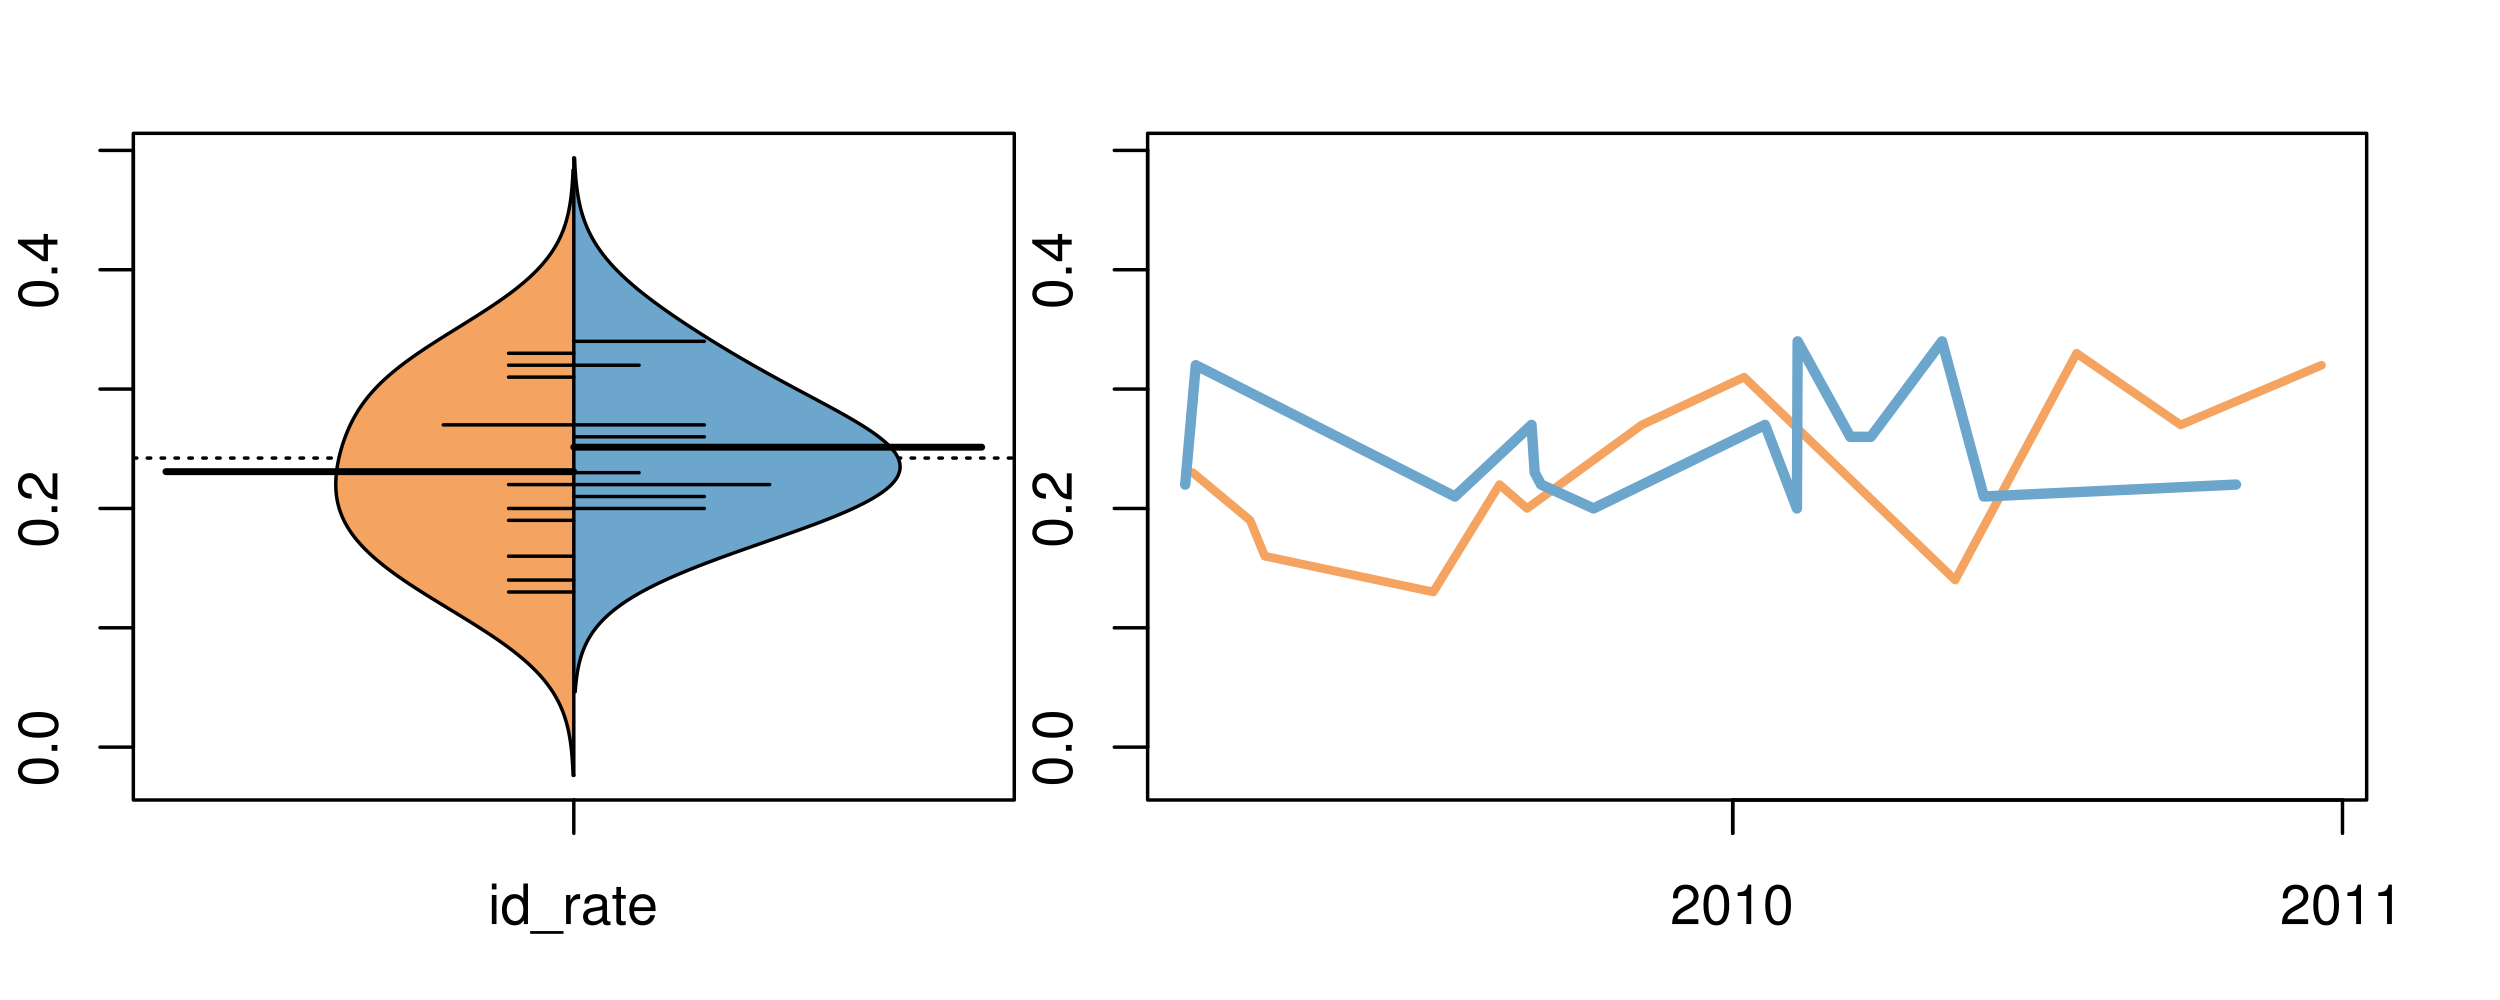 <?xml version="1.0" encoding="UTF-8"?>
<svg xmlns="http://www.w3.org/2000/svg" xmlns:xlink="http://www.w3.org/1999/xlink" width="540pt" height="216pt" viewBox="0 0 540 216" version="1.1">
<defs>
<g>
<symbol overflow="visible" id="glyph0-0">
<path style="stroke:none;" d="M -8.516 -3.297 C -8.516 -2.516 -8.156 -1.781 -7.578 -1.344 C -6.828 -0.797 -5.688 -0.516 -4.109 -0.516 C -1.25 -0.516 0.281 -1.469 0.281 -3.297 C 0.281 -5.094 -1.25 -6.078 -4.047 -6.078 C -5.703 -6.078 -6.797 -5.812 -7.578 -5.25 C -8.172 -4.812 -8.516 -4.109 -8.516 -3.297 Z M -7.578 -3.297 C -7.578 -4.438 -6.422 -5 -4.141 -5 C -1.734 -5 -0.594 -4.453 -0.594 -3.281 C -0.594 -2.156 -1.781 -1.594 -4.109 -1.594 C -6.438 -1.594 -7.578 -2.156 -7.578 -3.297 Z M -7.578 -3.297 "/>
</symbol>
<symbol overflow="visible" id="glyph0-1">
<path style="stroke:none;" d="M -1.25 -2.297 L -1.25 -1.047 L 0 -1.047 L 0 -2.297 Z M -1.25 -2.297 "/>
</symbol>
<symbol overflow="visible" id="glyph0-2">
<path style="stroke:none;" d="M -1.047 -6.078 L -1.047 -1.594 C -1.734 -1.703 -2.188 -2.094 -2.797 -3.125 L -3.438 -4.328 C -4.094 -5.516 -4.969 -6.125 -6.016 -6.125 C -6.719 -6.125 -7.375 -5.844 -7.844 -5.344 C -8.297 -4.844 -8.516 -4.219 -8.516 -3.406 C -8.516 -2.328 -8.125 -1.531 -7.406 -1.062 C -6.953 -0.75 -6.422 -0.625 -5.562 -0.594 L -5.562 -1.656 C -6.125 -1.688 -6.484 -1.766 -6.75 -1.906 C -7.266 -2.188 -7.578 -2.734 -7.578 -3.375 C -7.578 -4.328 -6.906 -5.047 -5.984 -5.047 C -5.312 -5.047 -4.734 -4.656 -4.312 -3.906 L -3.688 -2.797 C -2.672 -1.016 -1.875 -0.5 0 -0.406 L 0 -6.078 Z M -1.047 -6.078 "/>
</symbol>
<symbol overflow="visible" id="glyph0-3">
<path style="stroke:none;" d="M -2.047 -3.922 L 0 -3.922 L 0 -4.984 L -2.047 -4.984 L -2.047 -6.234 L -2.984 -6.234 L -2.984 -4.984 L -8.516 -4.984 L -8.516 -4.203 L -3.156 -0.344 L -2.047 -0.344 Z M -2.984 -3.922 L -2.984 -1.266 L -6.703 -3.922 Z M -2.984 -3.922 "/>
</symbol>
<symbol overflow="visible" id="glyph0-4">
<path style="stroke:none;" d="M -8.75 -5.938 L -8.75 -4.938 L -5.5 -4.938 C -6.125 -4.531 -6.469 -3.859 -6.469 -3.016 C -6.469 -1.375 -5.156 -0.312 -3.156 -0.312 C -1.031 -0.312 0.281 -1.359 0.281 -3.047 C 0.281 -3.906 -0.047 -4.516 -0.828 -5.047 L 0 -5.047 L 0 -5.938 Z M -5.531 -3.188 C -5.531 -4.266 -4.578 -4.938 -3.078 -4.938 C -1.625 -4.938 -0.656 -4.25 -0.656 -3.188 C -0.656 -2.094 -1.625 -1.359 -3.094 -1.359 C -4.562 -1.359 -5.531 -2.094 -5.531 -3.188 Z M -5.531 -3.188 "/>
</symbol>
<symbol overflow="visible" id="glyph0-5">
<path style="stroke:none;" d="M -6.281 -3.094 L -6.281 -2.047 L -7.266 -2.047 C -7.688 -2.047 -7.906 -2.297 -7.906 -2.75 C -7.906 -2.828 -7.906 -2.875 -7.891 -3.094 L -8.719 -3.094 C -8.766 -2.875 -8.781 -2.734 -8.781 -2.531 C -8.781 -1.609 -8.25 -1.062 -7.359 -1.062 L -6.281 -1.062 L -6.281 -0.219 L -5.469 -0.219 L -5.469 -1.062 L 0 -1.062 L 0 -2.047 L -5.469 -2.047 L -5.469 -3.094 Z M -6.281 -3.094 "/>
</symbol>
<symbol overflow="visible" id="glyph0-6">
<path style="stroke:none;" d="M 1.516 -6.938 L 1.516 0.266 L 2.109 0.266 L 2.109 -6.938 Z M 1.516 -6.938 "/>
</symbol>
<symbol overflow="visible" id="glyph0-7">
<path style="stroke:none;" d="M -6.469 -3.266 C -6.469 -1.5 -5.203 -0.438 -3.094 -0.438 C -0.984 -0.438 0.281 -1.484 0.281 -3.281 C 0.281 -5.047 -0.984 -6.125 -3.047 -6.125 C -5.219 -6.125 -6.469 -5.078 -6.469 -3.266 Z M -5.547 -3.281 C -5.547 -4.406 -4.625 -5.078 -3.062 -5.078 C -1.578 -5.078 -0.641 -4.375 -0.641 -3.281 C -0.641 -2.156 -1.578 -1.469 -3.094 -1.469 C -4.609 -1.469 -5.547 -2.156 -5.547 -3.281 Z M -5.547 -3.281 "/>
</symbol>
<symbol overflow="visible" id="glyph0-8">
<path style="stroke:none;" d="M -8.75 -1.828 L -8.75 -0.812 L 0 -0.812 L 0 -1.828 Z M -8.75 -1.828 "/>
</symbol>
<symbol overflow="visible" id="glyph0-9">
<path style="stroke:none;" d="M 0 -3.422 L -6.281 -5.828 L -6.281 -4.703 L -1.188 -2.922 L -6.281 -1.25 L -6.281 -0.125 L 0 -2.328 Z M 0 -3.422 "/>
</symbol>
<symbol overflow="visible" id="glyph0-10">
<path style="stroke:none;" d="M -0.594 -6.422 C -0.562 -6.312 -0.562 -6.266 -0.562 -6.203 C -0.562 -5.859 -0.75 -5.656 -1.062 -5.656 L -4.75 -5.656 C -5.875 -5.656 -6.469 -4.844 -6.469 -3.297 C -6.469 -2.391 -6.203 -1.625 -5.734 -1.219 C -5.406 -0.922 -5.047 -0.797 -4.422 -0.781 L -4.422 -1.781 C -5.203 -1.875 -5.547 -2.328 -5.547 -3.266 C -5.547 -4.156 -5.203 -4.672 -4.609 -4.672 L -4.344 -4.672 C -3.922 -4.672 -3.75 -4.422 -3.641 -3.625 C -3.469 -2.203 -3.422 -1.984 -3.266 -1.609 C -2.969 -0.875 -2.406 -0.5 -1.578 -0.5 C -0.438 -0.5 0.281 -1.297 0.281 -2.562 C 0.281 -3.359 0 -4 -0.641 -4.703 C -0.016 -4.781 0.281 -5.094 0.281 -5.734 C 0.281 -5.938 0.25 -6.094 0.172 -6.422 Z M -1.984 -4.672 C -1.641 -4.672 -1.438 -4.578 -1.156 -4.266 C -0.797 -3.859 -0.594 -3.375 -0.594 -2.781 C -0.594 -2 -0.969 -1.547 -1.609 -1.547 C -2.266 -1.547 -2.609 -1.984 -2.766 -3.062 C -2.906 -4.109 -2.953 -4.328 -3.109 -4.672 Z M -1.984 -4.672 "/>
</symbol>
<symbol overflow="visible" id="glyph0-11">
<path style="stroke:none;" d="M 0 -5.781 L -6.281 -5.781 L -6.281 -4.781 L -2.719 -4.781 C -1.438 -4.781 -0.594 -4.109 -0.594 -3.078 C -0.594 -2.281 -1.078 -1.781 -1.844 -1.781 L -6.281 -1.781 L -6.281 -0.781 L -1.438 -0.781 C -0.391 -0.781 0.281 -1.562 0.281 -2.781 C 0.281 -3.703 -0.047 -4.297 -0.875 -4.891 L 0 -4.891 Z M 0 -5.781 "/>
</symbol>
<symbol overflow="visible" id="glyph0-12">
<path style="stroke:none;" d="M -2.812 -6.156 C -3.766 -6.156 -4.344 -6.078 -4.812 -5.906 C -5.844 -5.5 -6.469 -4.531 -6.469 -3.359 C -6.469 -1.609 -5.125 -0.484 -3.062 -0.484 C -1 -0.484 0.281 -1.578 0.281 -3.344 C 0.281 -4.781 -0.547 -5.766 -1.906 -6.031 L -1.906 -5.016 C -1.078 -4.734 -0.641 -4.172 -0.641 -3.375 C -0.641 -2.734 -0.938 -2.203 -1.469 -1.859 C -1.828 -1.625 -2.188 -1.531 -2.812 -1.531 Z M -3.625 -1.547 C -4.781 -1.625 -5.547 -2.344 -5.547 -3.344 C -5.547 -4.328 -4.734 -5.094 -3.703 -5.094 C -3.672 -5.094 -3.641 -5.094 -3.625 -5.078 Z M -3.625 -1.547 "/>
</symbol>
<symbol overflow="visible" id="glyph1-0">
<path style="stroke:none;" d="M 1.797 -6.281 L 0.797 -6.281 L 0.797 0 L 1.797 0 Z M 1.797 -8.75 L 0.797 -8.75 L 0.797 -7.484 L 1.797 -7.484 Z M 1.797 -8.75 "/>
</symbol>
<symbol overflow="visible" id="glyph1-1">
<path style="stroke:none;" d="M 5.938 -8.75 L 4.938 -8.75 L 4.938 -5.5 C 4.531 -6.125 3.859 -6.469 3.016 -6.469 C 1.375 -6.469 0.312 -5.156 0.312 -3.156 C 0.312 -1.031 1.359 0.281 3.047 0.281 C 3.906 0.281 4.516 -0.047 5.047 -0.828 L 5.047 0 L 5.938 0 Z M 3.188 -5.531 C 4.266 -5.531 4.938 -4.578 4.938 -3.078 C 4.938 -1.625 4.25 -0.656 3.188 -0.656 C 2.094 -0.656 1.359 -1.625 1.359 -3.094 C 1.359 -4.562 2.094 -5.531 3.188 -5.531 Z M 3.188 -5.531 "/>
</symbol>
<symbol overflow="visible" id="glyph1-2">
<path style="stroke:none;" d="M 6.938 1.516 L -0.266 1.516 L -0.266 2.109 L 6.938 2.109 Z M 6.938 1.516 "/>
</symbol>
<symbol overflow="visible" id="glyph1-3">
<path style="stroke:none;" d="M 0.828 -6.281 L 0.828 0 L 1.844 0 L 1.844 -3.266 C 1.844 -4.156 2.062 -4.75 2.547 -5.094 C 2.859 -5.328 3.156 -5.406 3.859 -5.406 L 3.859 -6.438 C 3.688 -6.453 3.594 -6.469 3.469 -6.469 C 2.812 -6.469 2.328 -6.078 1.75 -5.141 L 1.75 -6.281 Z M 0.828 -6.281 "/>
</symbol>
<symbol overflow="visible" id="glyph1-4">
<path style="stroke:none;" d="M 6.422 -0.594 C 6.312 -0.562 6.266 -0.562 6.203 -0.562 C 5.859 -0.562 5.656 -0.75 5.656 -1.062 L 5.656 -4.75 C 5.656 -5.875 4.844 -6.469 3.297 -6.469 C 2.391 -6.469 1.625 -6.203 1.219 -5.734 C 0.922 -5.406 0.797 -5.047 0.781 -4.422 L 1.781 -4.422 C 1.875 -5.203 2.328 -5.547 3.266 -5.547 C 4.156 -5.547 4.672 -5.203 4.672 -4.609 L 4.672 -4.344 C 4.672 -3.922 4.422 -3.75 3.625 -3.641 C 2.203 -3.469 1.984 -3.422 1.609 -3.266 C 0.875 -2.969 0.5 -2.406 0.5 -1.578 C 0.5 -0.438 1.297 0.281 2.562 0.281 C 3.359 0.281 4 0 4.703 -0.641 C 4.781 -0.016 5.094 0.281 5.734 0.281 C 5.938 0.281 6.094 0.25 6.422 0.172 Z M 4.672 -1.984 C 4.672 -1.641 4.578 -1.438 4.266 -1.156 C 3.859 -0.797 3.375 -0.594 2.781 -0.594 C 2 -0.594 1.547 -0.969 1.547 -1.609 C 1.547 -2.266 1.984 -2.609 3.062 -2.766 C 4.109 -2.906 4.328 -2.953 4.672 -3.109 Z M 4.672 -1.984 "/>
</symbol>
<symbol overflow="visible" id="glyph1-5">
<path style="stroke:none;" d="M 3.047 -6.281 L 2.016 -6.281 L 2.016 -8.016 L 1.016 -8.016 L 1.016 -6.281 L 0.172 -6.281 L 0.172 -5.469 L 1.016 -5.469 L 1.016 -0.719 C 1.016 -0.078 1.453 0.281 2.234 0.281 C 2.469 0.281 2.719 0.25 3.047 0.188 L 3.047 -0.641 C 2.922 -0.609 2.766 -0.594 2.562 -0.594 C 2.141 -0.594 2.016 -0.719 2.016 -1.156 L 2.016 -5.469 L 3.047 -5.469 Z M 3.047 -6.281 "/>
</symbol>
<symbol overflow="visible" id="glyph1-6">
<path style="stroke:none;" d="M 6.156 -2.812 C 6.156 -3.766 6.078 -4.344 5.906 -4.812 C 5.5 -5.844 4.531 -6.469 3.359 -6.469 C 1.609 -6.469 0.484 -5.125 0.484 -3.062 C 0.484 -1 1.578 0.281 3.344 0.281 C 4.781 0.281 5.766 -0.547 6.031 -1.906 L 5.016 -1.906 C 4.734 -1.078 4.172 -0.641 3.375 -0.641 C 2.734 -0.641 2.203 -0.938 1.859 -1.469 C 1.625 -1.828 1.531 -2.188 1.531 -2.812 Z M 1.547 -3.625 C 1.625 -4.781 2.344 -5.547 3.344 -5.547 C 4.328 -5.547 5.094 -4.734 5.094 -3.703 C 5.094 -3.672 5.094 -3.641 5.078 -3.625 Z M 1.547 -3.625 "/>
</symbol>
<symbol overflow="visible" id="glyph1-7">
<path style="stroke:none;" d="M 6.078 -1.047 L 1.594 -1.047 C 1.703 -1.734 2.094 -2.188 3.125 -2.797 L 4.328 -3.438 C 5.516 -4.094 6.125 -4.969 6.125 -6.016 C 6.125 -6.719 5.844 -7.375 5.344 -7.844 C 4.844 -8.297 4.219 -8.516 3.406 -8.516 C 2.328 -8.516 1.531 -8.125 1.062 -7.406 C 0.75 -6.953 0.625 -6.422 0.594 -5.562 L 1.656 -5.562 C 1.688 -6.125 1.766 -6.484 1.906 -6.75 C 2.188 -7.266 2.734 -7.578 3.375 -7.578 C 4.328 -7.578 5.047 -6.906 5.047 -5.984 C 5.047 -5.312 4.656 -4.734 3.906 -4.312 L 2.797 -3.688 C 1.016 -2.672 0.5 -1.875 0.406 0 L 6.078 0 Z M 6.078 -1.047 "/>
</symbol>
<symbol overflow="visible" id="glyph1-8">
<path style="stroke:none;" d="M 3.297 -8.516 C 2.516 -8.516 1.781 -8.156 1.344 -7.578 C 0.797 -6.828 0.516 -5.688 0.516 -4.109 C 0.516 -1.25 1.469 0.281 3.297 0.281 C 5.094 0.281 6.078 -1.25 6.078 -4.047 C 6.078 -5.703 5.812 -6.797 5.25 -7.578 C 4.812 -8.172 4.109 -8.516 3.297 -8.516 Z M 3.297 -7.578 C 4.438 -7.578 5 -6.422 5 -4.141 C 5 -1.734 4.453 -0.594 3.281 -0.594 C 2.156 -0.594 1.594 -1.781 1.594 -4.109 C 1.594 -6.438 2.156 -7.578 3.297 -7.578 Z M 3.297 -7.578 "/>
</symbol>
<symbol overflow="visible" id="glyph1-9">
<path style="stroke:none;" d="M 3.109 -6.062 L 3.109 0 L 4.156 0 L 4.156 -8.516 L 3.469 -8.516 C 3.094 -7.203 2.859 -7.016 1.219 -6.812 L 1.219 -6.062 Z M 3.109 -6.062 "/>
</symbol>
</g>
<clipPath id="clip1">
  <path d="M 28.801 28.801 L 220.086 28.801 L 220.086 173.801 L 28.801 173.801 Z M 28.801 28.801 "/>
</clipPath>
<clipPath id="clip2">
  <path d="M 247.887 28.801 L 512.199 28.801 L 512.199 173.801 L 247.887 173.801 Z M 247.887 28.801 "/>
</clipPath>
<clipPath id="clip3">
  <path d="M 233.484 14.398 L 526.598 14.398 L 526.598 188.199 L 233.484 188.199 Z M 233.484 14.398 "/>
</clipPath>
<clipPath id="clip4">
  <path d="M 247.887 28.801 L 512.199 28.801 L 512.199 173.801 L 247.887 173.801 Z M 247.887 28.801 "/>
</clipPath>
</defs>
<g id="surface16">
<path style="fill:none;stroke-width:0.75;stroke-linecap:round;stroke-linejoin:round;stroke:rgb(0%,0%,0%);stroke-opacity:1;stroke-miterlimit:10;" d="M 28.801 172.801 L 219.086 172.801 L 219.086 28.801 L 28.801 28.801 L 28.801 172.801 "/>
<path style="fill:none;stroke-width:0.75;stroke-linecap:round;stroke-linejoin:round;stroke:rgb(0%,0%,0%);stroke-opacity:1;stroke-miterlimit:10;" d="M 28.801 161.379 L 28.801 32.488 "/>
<path style="fill:none;stroke-width:0.75;stroke-linecap:round;stroke-linejoin:round;stroke:rgb(0%,0%,0%);stroke-opacity:1;stroke-miterlimit:10;" d="M 28.801 161.379 L 21.602 161.379 "/>
<path style="fill:none;stroke-width:0.75;stroke-linecap:round;stroke-linejoin:round;stroke:rgb(0%,0%,0%);stroke-opacity:1;stroke-miterlimit:10;" d="M 28.801 135.602 L 21.602 135.602 "/>
<path style="fill:none;stroke-width:0.75;stroke-linecap:round;stroke-linejoin:round;stroke:rgb(0%,0%,0%);stroke-opacity:1;stroke-miterlimit:10;" d="M 28.801 109.824 L 21.602 109.824 "/>
<path style="fill:none;stroke-width:0.75;stroke-linecap:round;stroke-linejoin:round;stroke:rgb(0%,0%,0%);stroke-opacity:1;stroke-miterlimit:10;" d="M 28.801 84.043 L 21.602 84.043 "/>
<path style="fill:none;stroke-width:0.75;stroke-linecap:round;stroke-linejoin:round;stroke:rgb(0%,0%,0%);stroke-opacity:1;stroke-miterlimit:10;" d="M 28.801 58.266 L 21.602 58.266 "/>
<path style="fill:none;stroke-width:0.75;stroke-linecap:round;stroke-linejoin:round;stroke:rgb(0%,0%,0%);stroke-opacity:1;stroke-miterlimit:10;" d="M 28.801 32.488 L 21.602 32.488 "/>
<g style="fill:rgb(0%,0%,0%);fill-opacity:1;">
  <use xlink:href="#glyph0-0" x="12.396" y="169.879"/>
  <use xlink:href="#glyph0-1" x="12.396" y="163.207"/>
  <use xlink:href="#glyph0-0" x="12.396" y="159.871"/>
</g>
<g style="fill:rgb(0%,0%,0%);fill-opacity:1;">
  <use xlink:href="#glyph0-0" x="12.396" y="118.324"/>
  <use xlink:href="#glyph0-1" x="12.396" y="111.652"/>
  <use xlink:href="#glyph0-2" x="12.396" y="108.316"/>
</g>
<g style="fill:rgb(0%,0%,0%);fill-opacity:1;">
  <use xlink:href="#glyph0-0" x="12.396" y="66.766"/>
  <use xlink:href="#glyph0-1" x="12.396" y="60.094"/>
  <use xlink:href="#glyph0-3" x="12.396" y="56.758"/>
</g>
<path style="fill:none;stroke-width:0.75;stroke-linecap:round;stroke-linejoin:round;stroke:rgb(0%,0%,0%);stroke-opacity:1;stroke-miterlimit:10;" d="M 123.941 172.801 L 123.941 172.801 "/>
<path style="fill:none;stroke-width:0.75;stroke-linecap:round;stroke-linejoin:round;stroke:rgb(0%,0%,0%);stroke-opacity:1;stroke-miterlimit:10;" d="M 123.941 172.801 L 123.941 180 "/>
<g style="fill:rgb(0%,0%,0%);fill-opacity:1;">
  <use xlink:href="#glyph1-0" x="105.441" y="199.596"/>
  <use xlink:href="#glyph1-1" x="108.105" y="199.596"/>
  <use xlink:href="#glyph1-2" x="114.777" y="199.596"/>
  <use xlink:href="#glyph1-3" x="121.449" y="199.596"/>
  <use xlink:href="#glyph1-4" x="125.445" y="199.596"/>
  <use xlink:href="#glyph1-5" x="132.117" y="199.596"/>
  <use xlink:href="#glyph1-6" x="135.453" y="199.596"/>
</g>
<g clip-path="url(#clip1)" clip-rule="nonzero">
<path style="fill:none;stroke-width:0.75;stroke-linecap:round;stroke-linejoin:round;stroke:rgb(0%,0%,0%);stroke-opacity:1;stroke-dasharray:0.75,2.25;stroke-miterlimit:10;" d="M 28.801 98.938 L 219.086 98.938 "/>
<path style=" stroke:none;fill-rule:nonzero;fill:rgb(95.686%,64.314%,37.647%);fill-opacity:1;" d="M 123.941 36.711 L 123.777 36.711 L 123.766 36.969 L 123.754 37.223 L 123.742 37.48 L 123.73 37.734 L 123.719 37.992 L 123.703 38.246 L 123.691 38.504 L 123.676 38.758 L 123.66 39.016 L 123.645 39.27 L 123.625 39.527 L 123.605 39.781 L 123.586 40.039 L 123.566 40.293 L 123.547 40.551 L 123.523 40.805 L 123.5 41.062 L 123.477 41.316 L 123.449 41.574 L 123.422 41.828 L 123.395 42.086 L 123.363 42.34 L 123.332 42.598 L 123.301 42.852 L 123.266 43.109 L 123.23 43.363 L 123.191 43.621 L 123.152 43.875 L 123.109 44.133 L 123.07 44.387 L 123.023 44.645 L 122.977 44.898 L 122.93 45.156 L 122.879 45.41 L 122.824 45.668 L 122.77 45.922 L 122.715 46.18 L 122.652 46.434 L 122.59 46.691 L 122.527 46.945 L 122.461 47.203 L 122.391 47.457 L 122.32 47.715 L 122.242 47.969 L 122.164 48.227 L 122.082 48.48 L 122 48.738 L 121.914 48.992 L 121.824 49.25 L 121.73 49.504 L 121.633 49.762 L 121.535 50.016 L 121.43 50.273 L 121.324 50.527 L 121.211 50.785 L 121.098 51.039 L 120.98 51.297 L 120.855 51.551 L 120.73 51.809 L 120.602 52.062 L 120.469 52.32 L 120.328 52.574 L 120.188 52.832 L 120.039 53.086 L 119.891 53.344 L 119.734 53.598 L 119.574 53.855 L 119.41 54.109 L 119.242 54.367 L 119.07 54.621 L 118.891 54.879 L 118.707 55.133 L 118.52 55.391 L 118.328 55.645 L 118.129 55.902 L 117.926 56.156 L 117.719 56.414 L 117.508 56.668 L 117.289 56.926 L 117.066 57.184 L 116.84 57.438 L 116.605 57.695 L 116.371 57.949 L 116.125 58.207 L 115.879 58.461 L 115.625 58.719 L 115.367 58.973 L 115.105 59.23 L 114.836 59.484 L 114.562 59.742 L 114.285 59.996 L 114 60.254 L 113.711 60.508 L 113.418 60.766 L 113.117 61.02 L 112.816 61.277 L 112.508 61.531 L 112.195 61.789 L 111.875 62.043 L 111.555 62.301 L 111.227 62.555 L 110.895 62.812 L 110.559 63.066 L 110.219 63.324 L 109.871 63.578 L 109.523 63.836 L 109.168 64.09 L 108.812 64.348 L 108.449 64.602 L 108.086 64.859 L 107.719 65.113 L 107.348 65.371 L 106.969 65.625 L 106.59 65.883 L 106.211 66.137 L 105.824 66.395 L 105.438 66.648 L 105.047 66.906 L 104.652 67.16 L 104.258 67.418 L 103.859 67.672 L 103.461 67.93 L 103.059 68.184 L 102.656 68.441 L 102.25 68.695 L 101.844 68.953 L 101.434 69.207 L 101.027 69.465 L 100.617 69.719 L 100.207 69.977 L 99.793 70.23 L 99.383 70.488 L 98.973 70.742 L 98.559 71 L 98.148 71.254 L 97.734 71.512 L 97.324 71.766 L 96.914 72.023 L 96.504 72.277 L 96.098 72.535 L 95.688 72.789 L 95.285 73.047 L 94.879 73.301 L 94.477 73.559 L 94.074 73.812 L 93.676 74.07 L 93.281 74.324 L 92.887 74.582 L 92.492 74.836 L 92.105 75.094 L 91.719 75.348 L 91.336 75.605 L 90.953 75.859 L 90.578 76.117 L 90.203 76.371 L 89.832 76.629 L 89.465 76.883 L 89.102 77.141 L 88.742 77.395 L 88.387 77.652 L 88.035 77.906 L 87.688 78.164 L 87.344 78.418 L 87.004 78.676 L 86.672 78.93 L 86.336 79.188 L 86.012 79.445 L 85.691 79.699 L 85.375 79.957 L 85.062 80.211 L 84.754 80.469 L 84.453 80.723 L 84.152 80.98 L 83.859 81.234 L 83.57 81.492 L 83.289 81.746 L 83.008 82.004 L 82.734 82.258 L 82.465 82.516 L 82.199 82.77 L 81.688 83.281 L 81.438 83.539 L 81.191 83.793 L 80.953 84.051 L 80.715 84.305 L 80.484 84.562 L 80.258 84.816 L 80.035 85.074 L 79.82 85.328 L 79.605 85.586 L 79.398 85.84 L 79.191 86.098 L 78.996 86.352 L 78.797 86.609 L 78.609 86.863 L 78.422 87.121 L 78.238 87.375 L 78.059 87.633 L 77.883 87.887 L 77.715 88.145 L 77.547 88.398 L 77.383 88.656 L 77.223 88.91 L 77.066 89.168 L 76.914 89.422 L 76.766 89.68 L 76.621 89.934 L 76.48 90.191 L 76.34 90.445 L 76.203 90.703 L 76.07 90.957 L 75.941 91.215 L 75.816 91.469 L 75.691 91.727 L 75.57 91.98 L 75.453 92.238 L 75.336 92.492 L 75.223 92.75 L 75.113 93.004 L 75.008 93.262 L 74.902 93.516 L 74.801 93.773 L 74.699 94.027 L 74.602 94.285 L 74.504 94.539 L 74.414 94.797 L 74.32 95.051 L 74.23 95.309 L 74.145 95.562 L 74.062 95.82 L 73.98 96.074 L 73.898 96.332 L 73.824 96.586 L 73.746 96.844 L 73.672 97.098 L 73.602 97.355 L 73.531 97.609 L 73.465 97.867 L 73.398 98.121 L 73.336 98.379 L 73.273 98.633 L 73.219 98.891 L 73.16 99.145 L 73.105 99.402 L 73.055 99.656 L 73.004 99.914 L 72.957 100.168 L 72.91 100.426 L 72.867 100.68 L 72.824 100.938 L 72.789 101.191 L 72.75 101.449 L 72.719 101.707 L 72.688 101.961 L 72.66 102.219 L 72.633 102.473 L 72.609 102.73 L 72.59 102.984 L 72.57 103.242 L 72.559 103.496 L 72.547 103.754 L 72.535 104.008 L 72.531 104.266 L 72.527 104.52 L 72.527 104.777 L 72.531 105.031 L 72.539 105.289 L 72.547 105.543 L 72.562 105.801 L 72.578 106.055 L 72.598 106.312 L 72.621 106.566 L 72.648 106.824 L 72.68 107.078 L 72.715 107.336 L 72.754 107.59 L 72.797 107.848 L 72.844 108.102 L 72.895 108.359 L 72.949 108.613 L 73.008 108.871 L 73.074 109.125 L 73.141 109.383 L 73.211 109.637 L 73.289 109.895 L 73.371 110.148 L 73.457 110.406 L 73.543 110.66 L 73.641 110.918 L 73.738 111.172 L 73.844 111.43 L 73.953 111.684 L 74.066 111.941 L 74.184 112.195 L 74.309 112.453 L 74.438 112.707 L 74.57 112.965 L 74.711 113.219 L 74.852 113.477 L 75.004 113.73 L 75.156 113.988 L 75.316 114.242 L 75.48 114.5 L 75.648 114.754 L 75.824 115.012 L 76.004 115.266 L 76.191 115.523 L 76.383 115.777 L 76.578 116.035 L 76.781 116.289 L 76.988 116.547 L 77.203 116.801 L 77.418 117.059 L 77.645 117.312 L 77.871 117.57 L 78.105 117.824 L 78.344 118.082 L 78.59 118.336 L 78.84 118.594 L 79.098 118.848 L 79.355 119.105 L 79.621 119.359 L 79.895 119.617 L 80.172 119.871 L 80.453 120.129 L 80.738 120.383 L 81.031 120.641 L 81.328 120.895 L 81.633 121.152 L 81.938 121.406 L 82.25 121.664 L 82.566 121.918 L 82.887 122.176 L 83.215 122.43 L 83.543 122.688 L 83.879 122.941 L 84.219 123.199 L 84.562 123.453 L 84.91 123.711 L 85.262 123.965 L 85.98 124.48 L 86.344 124.734 L 86.711 124.992 L 87.086 125.246 L 87.461 125.504 L 87.84 125.758 L 88.223 126.016 L 88.605 126.27 L 88.996 126.527 L 89.387 126.781 L 89.781 127.039 L 90.176 127.293 L 90.578 127.551 L 90.98 127.805 L 91.383 128.062 L 91.789 128.316 L 92.199 128.574 L 92.609 128.828 L 93.02 129.086 L 93.434 129.34 L 93.848 129.598 L 94.266 129.852 L 94.68 130.109 L 95.098 130.363 L 95.516 130.621 L 95.938 130.875 L 96.355 131.133 L 96.777 131.387 L 97.195 131.645 L 97.617 131.898 L 98.035 132.156 L 98.457 132.41 L 98.875 132.668 L 99.293 132.922 L 99.711 133.18 L 100.129 133.434 L 100.543 133.691 L 100.957 133.945 L 101.371 134.203 L 101.781 134.457 L 102.191 134.715 L 102.598 134.969 L 103.004 135.227 L 103.406 135.48 L 103.809 135.738 L 104.207 135.992 L 104.602 136.25 L 104.996 136.504 L 105.387 136.762 L 105.773 137.016 L 106.16 137.273 L 106.539 137.527 L 106.918 137.785 L 107.293 138.039 L 107.66 138.297 L 108.027 138.551 L 108.391 138.809 L 108.75 139.062 L 109.105 139.32 L 109.457 139.574 L 109.805 139.832 L 110.145 140.086 L 110.484 140.344 L 110.82 140.598 L 111.148 140.855 L 111.473 141.109 L 111.793 141.367 L 112.109 141.621 L 112.418 141.879 L 112.727 142.133 L 113.027 142.391 L 113.324 142.645 L 113.613 142.902 L 113.902 143.156 L 114.184 143.414 L 114.461 143.668 L 114.734 143.926 L 114.996 144.18 L 115.262 144.438 L 115.516 144.691 L 115.77 144.949 L 116.016 145.203 L 116.258 145.461 L 116.492 145.715 L 116.727 145.973 L 116.953 146.227 L 117.391 146.742 L 117.602 146.996 L 117.809 147.254 L 118.012 147.508 L 118.207 147.766 L 118.402 148.02 L 118.59 148.277 L 118.773 148.531 L 118.949 148.789 L 119.125 149.043 L 119.293 149.301 L 119.461 149.555 L 119.621 149.812 L 119.777 150.066 L 119.926 150.324 L 120.074 150.578 L 120.219 150.836 L 120.355 151.09 L 120.496 151.348 L 120.625 151.602 L 120.754 151.859 L 120.875 152.113 L 120.996 152.371 L 121.109 152.625 L 121.223 152.883 L 121.332 153.137 L 121.438 153.395 L 121.539 153.648 L 121.637 153.906 L 121.734 154.16 L 121.824 154.418 L 121.914 154.672 L 122 154.93 L 122.082 155.184 L 122.16 155.441 L 122.238 155.695 L 122.312 155.953 L 122.383 156.207 L 122.453 156.465 L 122.52 156.719 L 122.582 156.977 L 122.645 157.23 L 122.703 157.488 L 122.762 157.742 L 122.816 158 L 122.867 158.254 L 122.918 158.512 L 122.969 158.766 L 123.012 159.023 L 123.059 159.277 L 123.102 159.535 L 123.141 159.789 L 123.18 160.047 L 123.219 160.301 L 123.254 160.559 L 123.289 160.812 L 123.32 161.07 L 123.352 161.324 L 123.383 161.582 L 123.41 161.836 L 123.438 162.094 L 123.465 162.348 L 123.488 162.605 L 123.512 162.859 L 123.535 163.117 L 123.559 163.371 L 123.578 163.629 L 123.598 163.883 L 123.617 164.141 L 123.633 164.395 L 123.652 164.652 L 123.668 164.906 L 123.684 165.164 L 123.695 165.418 L 123.711 165.676 L 123.723 165.93 L 123.738 166.188 L 123.75 166.441 L 123.758 166.699 L 123.77 166.953 L 123.781 167.211 L 123.789 167.465 L 123.941 167.465 Z M 123.941 36.711 "/>
<path style="fill:none;stroke-width:0.75;stroke-linecap:round;stroke-linejoin:round;stroke:rgb(0%,0%,0%);stroke-opacity:1;stroke-miterlimit:10;" d="M 123.941 36.711 L 123.777 36.711 L 123.766 36.969 L 123.754 37.223 L 123.742 37.48 L 123.73 37.734 L 123.719 37.992 L 123.703 38.246 L 123.691 38.504 L 123.676 38.758 L 123.66 39.016 L 123.645 39.27 L 123.625 39.527 L 123.605 39.781 L 123.586 40.039 L 123.566 40.293 L 123.547 40.551 L 123.523 40.805 L 123.5 41.062 L 123.477 41.316 L 123.449 41.574 L 123.422 41.828 L 123.395 42.086 L 123.363 42.34 L 123.332 42.598 L 123.301 42.852 L 123.266 43.109 L 123.23 43.363 L 123.191 43.621 L 123.152 43.875 L 123.109 44.133 L 123.07 44.387 L 123.023 44.645 L 122.977 44.898 L 122.93 45.156 L 122.879 45.41 L 122.824 45.668 L 122.77 45.922 L 122.715 46.18 L 122.652 46.434 L 122.59 46.691 L 122.527 46.945 L 122.461 47.203 L 122.391 47.457 L 122.32 47.715 L 122.242 47.969 L 122.164 48.227 L 122.082 48.48 L 122 48.738 L 121.914 48.992 L 121.824 49.25 L 121.73 49.504 L 121.633 49.762 L 121.535 50.016 L 121.43 50.273 L 121.324 50.527 L 121.211 50.785 L 121.098 51.039 L 120.98 51.297 L 120.855 51.551 L 120.73 51.809 L 120.602 52.062 L 120.469 52.32 L 120.328 52.574 L 120.188 52.832 L 120.039 53.086 L 119.891 53.344 L 119.734 53.598 L 119.574 53.855 L 119.41 54.109 L 119.242 54.367 L 119.07 54.621 L 118.891 54.879 L 118.707 55.133 L 118.52 55.391 L 118.328 55.645 L 118.129 55.902 L 117.926 56.156 L 117.719 56.414 L 117.508 56.668 L 117.289 56.926 L 117.066 57.184 L 116.84 57.438 L 116.605 57.695 L 116.371 57.949 L 116.125 58.207 L 115.879 58.461 L 115.625 58.719 L 115.367 58.973 L 115.105 59.23 L 114.836 59.484 L 114.562 59.742 L 114.285 59.996 L 114 60.254 L 113.711 60.508 L 113.418 60.766 L 113.117 61.02 L 112.816 61.277 L 112.508 61.531 L 112.195 61.789 L 111.875 62.043 L 111.555 62.301 L 111.227 62.555 L 110.895 62.812 L 110.559 63.066 L 110.219 63.324 L 109.871 63.578 L 109.523 63.836 L 109.168 64.09 L 108.812 64.348 L 108.449 64.602 L 108.086 64.859 L 107.719 65.113 L 107.348 65.371 L 106.969 65.625 L 106.59 65.883 L 106.211 66.137 L 105.824 66.395 L 105.438 66.648 L 105.047 66.906 L 104.652 67.16 L 104.258 67.418 L 103.859 67.672 L 103.461 67.93 L 103.059 68.184 L 102.656 68.441 L 102.25 68.695 L 101.844 68.953 L 101.434 69.207 L 101.027 69.465 L 100.617 69.719 L 100.207 69.977 L 99.793 70.23 L 99.383 70.488 L 98.973 70.742 L 98.559 71 L 98.148 71.254 L 97.734 71.512 L 97.324 71.766 L 96.914 72.023 L 96.504 72.277 L 96.098 72.535 L 95.688 72.789 L 95.285 73.047 L 94.879 73.301 L 94.477 73.559 L 94.074 73.812 L 93.676 74.07 L 93.281 74.324 L 92.887 74.582 L 92.492 74.836 L 92.105 75.094 L 91.719 75.348 L 91.336 75.605 L 90.953 75.859 L 90.578 76.117 L 90.203 76.371 L 89.832 76.629 L 89.465 76.883 L 89.102 77.141 L 88.742 77.395 L 88.387 77.652 L 88.035 77.906 L 87.688 78.164 L 87.344 78.418 L 87.004 78.676 L 86.672 78.93 L 86.336 79.188 L 86.012 79.445 L 85.691 79.699 L 85.375 79.957 L 85.062 80.211 L 84.754 80.469 L 84.453 80.723 L 84.152 80.98 L 83.859 81.234 L 83.57 81.492 L 83.289 81.746 L 83.008 82.004 L 82.734 82.258 L 82.465 82.516 L 82.199 82.77 L 81.688 83.281 L 81.438 83.539 L 81.191 83.793 L 80.953 84.051 L 80.715 84.305 L 80.484 84.562 L 80.258 84.816 L 80.035 85.074 L 79.82 85.328 L 79.605 85.586 L 79.398 85.84 L 79.191 86.098 L 78.996 86.352 L 78.797 86.609 L 78.609 86.863 L 78.422 87.121 L 78.238 87.375 L 78.059 87.633 L 77.883 87.887 L 77.715 88.145 L 77.547 88.398 L 77.383 88.656 L 77.223 88.91 L 77.066 89.168 L 76.914 89.422 L 76.766 89.68 L 76.621 89.934 L 76.48 90.191 L 76.34 90.445 L 76.203 90.703 L 76.07 90.957 L 75.941 91.215 L 75.816 91.469 L 75.691 91.727 L 75.57 91.98 L 75.453 92.238 L 75.336 92.492 L 75.223 92.75 L 75.113 93.004 L 75.008 93.262 L 74.902 93.516 L 74.801 93.773 L 74.699 94.027 L 74.602 94.285 L 74.504 94.539 L 74.414 94.797 L 74.32 95.051 L 74.23 95.309 L 74.145 95.562 L 74.062 95.82 L 73.98 96.074 L 73.898 96.332 L 73.824 96.586 L 73.746 96.844 L 73.672 97.098 L 73.602 97.355 L 73.531 97.609 L 73.465 97.867 L 73.398 98.121 L 73.336 98.379 L 73.273 98.633 L 73.219 98.891 L 73.16 99.145 L 73.105 99.402 L 73.055 99.656 L 73.004 99.914 L 72.957 100.168 L 72.91 100.426 L 72.867 100.68 L 72.824 100.938 L 72.789 101.191 L 72.75 101.449 L 72.719 101.707 L 72.688 101.961 L 72.66 102.219 L 72.633 102.473 L 72.609 102.73 L 72.59 102.984 L 72.57 103.242 L 72.559 103.496 L 72.547 103.754 L 72.535 104.008 L 72.531 104.266 L 72.527 104.52 L 72.527 104.777 L 72.531 105.031 L 72.539 105.289 L 72.547 105.543 L 72.562 105.801 L 72.578 106.055 L 72.598 106.312 L 72.621 106.566 L 72.648 106.824 L 72.68 107.078 L 72.715 107.336 L 72.754 107.59 L 72.797 107.848 L 72.844 108.102 L 72.895 108.359 L 72.949 108.613 L 73.008 108.871 L 73.074 109.125 L 73.141 109.383 L 73.211 109.637 L 73.289 109.895 L 73.371 110.148 L 73.457 110.406 L 73.543 110.66 L 73.641 110.918 L 73.738 111.172 L 73.844 111.43 L 73.953 111.684 L 74.066 111.941 L 74.184 112.195 L 74.309 112.453 L 74.438 112.707 L 74.57 112.965 L 74.711 113.219 L 74.852 113.477 L 75.004 113.73 L 75.156 113.988 L 75.316 114.242 L 75.48 114.5 L 75.648 114.754 L 75.824 115.012 L 76.004 115.266 L 76.191 115.523 L 76.383 115.777 L 76.578 116.035 L 76.781 116.289 L 76.988 116.547 L 77.203 116.801 L 77.418 117.059 L 77.645 117.312 L 77.871 117.57 L 78.105 117.824 L 78.344 118.082 L 78.59 118.336 L 78.84 118.594 L 79.098 118.848 L 79.355 119.105 L 79.621 119.359 L 79.895 119.617 L 80.172 119.871 L 80.453 120.129 L 80.738 120.383 L 81.031 120.641 L 81.328 120.895 L 81.633 121.152 L 81.938 121.406 L 82.25 121.664 L 82.566 121.918 L 82.887 122.176 L 83.215 122.43 L 83.543 122.688 L 83.879 122.941 L 84.219 123.199 L 84.562 123.453 L 84.91 123.711 L 85.262 123.965 L 85.98 124.48 L 86.344 124.734 L 86.711 124.992 L 87.086 125.246 L 87.461 125.504 L 87.84 125.758 L 88.223 126.016 L 88.605 126.27 L 88.996 126.527 L 89.387 126.781 L 89.781 127.039 L 90.176 127.293 L 90.578 127.551 L 90.98 127.805 L 91.383 128.062 L 91.789 128.316 L 92.199 128.574 L 92.609 128.828 L 93.02 129.086 L 93.434 129.34 L 93.848 129.598 L 94.266 129.852 L 94.68 130.109 L 95.098 130.363 L 95.516 130.621 L 95.938 130.875 L 96.355 131.133 L 96.777 131.387 L 97.195 131.645 L 97.617 131.898 L 98.035 132.156 L 98.457 132.41 L 98.875 132.668 L 99.293 132.922 L 99.711 133.18 L 100.129 133.434 L 100.543 133.691 L 100.957 133.945 L 101.371 134.203 L 101.781 134.457 L 102.191 134.715 L 102.598 134.969 L 103.004 135.227 L 103.406 135.48 L 103.809 135.738 L 104.207 135.992 L 104.602 136.25 L 104.996 136.504 L 105.387 136.762 L 105.773 137.016 L 106.16 137.273 L 106.539 137.527 L 106.918 137.785 L 107.293 138.039 L 107.66 138.297 L 108.027 138.551 L 108.391 138.809 L 108.75 139.062 L 109.105 139.32 L 109.457 139.574 L 109.805 139.832 L 110.145 140.086 L 110.484 140.344 L 110.82 140.598 L 111.148 140.855 L 111.473 141.109 L 111.793 141.367 L 112.109 141.621 L 112.418 141.879 L 112.727 142.133 L 113.027 142.391 L 113.324 142.645 L 113.613 142.902 L 113.902 143.156 L 114.184 143.414 L 114.461 143.668 L 114.734 143.926 L 114.996 144.18 L 115.262 144.438 L 115.516 144.691 L 115.77 144.949 L 116.016 145.203 L 116.258 145.461 L 116.492 145.715 L 116.727 145.973 L 116.953 146.227 L 117.391 146.742 L 117.602 146.996 L 117.809 147.254 L 118.012 147.508 L 118.207 147.766 L 118.402 148.02 L 118.59 148.277 L 118.773 148.531 L 118.949 148.789 L 119.125 149.043 L 119.293 149.301 L 119.461 149.555 L 119.621 149.812 L 119.777 150.066 L 119.926 150.324 L 120.074 150.578 L 120.219 150.836 L 120.355 151.09 L 120.496 151.348 L 120.625 151.602 L 120.754 151.859 L 120.875 152.113 L 120.996 152.371 L 121.109 152.625 L 121.223 152.883 L 121.332 153.137 L 121.438 153.395 L 121.539 153.648 L 121.637 153.906 L 121.734 154.16 L 121.824 154.418 L 121.914 154.672 L 122 154.93 L 122.082 155.184 L 122.16 155.441 L 122.238 155.695 L 122.312 155.953 L 122.383 156.207 L 122.453 156.465 L 122.52 156.719 L 122.582 156.977 L 122.645 157.23 L 122.703 157.488 L 122.762 157.742 L 122.816 158 L 122.867 158.254 L 122.918 158.512 L 122.969 158.766 L 123.012 159.023 L 123.059 159.277 L 123.102 159.535 L 123.141 159.789 L 123.18 160.047 L 123.219 160.301 L 123.254 160.559 L 123.289 160.812 L 123.32 161.07 L 123.352 161.324 L 123.383 161.582 L 123.41 161.836 L 123.438 162.094 L 123.465 162.348 L 123.488 162.605 L 123.512 162.859 L 123.535 163.117 L 123.559 163.371 L 123.578 163.629 L 123.598 163.883 L 123.617 164.141 L 123.633 164.395 L 123.652 164.652 L 123.668 164.906 L 123.684 165.164 L 123.695 165.418 L 123.711 165.676 L 123.723 165.93 L 123.738 166.188 L 123.75 166.441 L 123.758 166.699 L 123.77 166.953 L 123.781 167.211 L 123.789 167.465 L 123.941 167.465 "/>
<path style=" stroke:none;fill-rule:nonzero;fill:rgb(42.353%,65.098%,80.392%);fill-opacity:1;" d="M 123.941 149.422 L 124.238 149.422 L 124.254 149.195 L 124.273 148.973 L 124.289 148.746 L 124.328 148.293 L 124.352 148.066 L 124.371 147.844 L 124.418 147.391 L 124.445 147.164 L 124.469 146.941 L 124.496 146.715 L 124.527 146.488 L 124.555 146.262 L 124.586 146.039 L 124.621 145.812 L 124.652 145.586 L 124.691 145.359 L 124.727 145.137 L 124.766 144.91 L 124.852 144.457 L 124.895 144.234 L 124.988 143.781 L 125.039 143.555 L 125.09 143.332 L 125.145 143.105 L 125.262 142.652 L 125.324 142.43 L 125.387 142.203 L 125.453 141.977 L 125.523 141.75 L 125.594 141.527 L 125.668 141.301 L 125.824 140.848 L 125.91 140.621 L 125.996 140.398 L 126.086 140.172 L 126.18 139.945 L 126.277 139.719 L 126.375 139.496 L 126.586 139.043 L 126.699 138.816 L 126.812 138.594 L 126.93 138.367 L 127.18 137.914 L 127.312 137.691 L 127.449 137.465 L 127.59 137.238 L 127.734 137.012 L 127.883 136.789 L 128.035 136.562 L 128.195 136.336 L 128.359 136.109 L 128.527 135.887 L 128.703 135.66 L 128.883 135.434 L 129.066 135.207 L 129.258 134.984 L 129.453 134.758 L 129.656 134.531 L 129.863 134.305 L 130.078 134.082 L 130.293 133.855 L 130.52 133.629 L 130.75 133.402 L 130.988 133.18 L 131.234 132.953 L 131.484 132.727 L 131.742 132.5 L 132.004 132.273 L 132.273 132.051 L 132.551 131.824 L 132.836 131.598 L 133.125 131.371 L 133.426 131.148 L 133.727 130.922 L 134.039 130.695 L 134.355 130.469 L 134.684 130.246 L 135.016 130.02 L 135.703 129.566 L 136.062 129.344 L 136.422 129.117 L 136.793 128.891 L 137.172 128.664 L 137.559 128.441 L 137.949 128.215 L 138.348 127.988 L 138.758 127.762 L 139.172 127.539 L 139.594 127.312 L 140.023 127.086 L 140.461 126.859 L 141.359 126.41 L 141.816 126.184 L 142.285 125.957 L 142.758 125.734 L 143.727 125.281 L 144.227 125.055 L 144.727 124.832 L 145.238 124.605 L 145.754 124.379 L 146.277 124.152 L 146.809 123.926 L 147.344 123.703 L 147.887 123.477 L 148.438 123.25 L 148.992 123.023 L 149.555 122.801 L 150.121 122.574 L 150.691 122.348 L 151.27 122.121 L 151.855 121.898 L 153.035 121.445 L 153.637 121.219 L 154.238 120.996 L 155.457 120.543 L 156.074 120.316 L 156.691 120.094 L 157.941 119.641 L 158.574 119.414 L 159.207 119.191 L 159.84 118.965 L 160.477 118.738 L 161.117 118.512 L 161.758 118.289 L 163.691 117.609 L 164.336 117.387 L 164.98 117.16 L 165.629 116.934 L 166.918 116.48 L 167.562 116.258 L 168.207 116.031 L 169.488 115.578 L 170.129 115.355 L 171.395 114.902 L 172.023 114.676 L 172.652 114.453 L 173.277 114.227 L 174.512 113.773 L 175.121 113.551 L 175.727 113.324 L 176.328 113.098 L 176.922 112.871 L 177.512 112.648 L 178.098 112.422 L 178.672 112.195 L 179.242 111.969 L 179.805 111.746 L 180.363 111.52 L 180.91 111.293 L 181.453 111.066 L 181.984 110.844 L 182.512 110.617 L 183.535 110.164 L 184.027 109.941 L 184.52 109.715 L 184.996 109.488 L 185.469 109.262 L 185.922 109.039 L 186.375 108.812 L 186.809 108.586 L 187.238 108.359 L 187.652 108.133 L 188.059 107.91 L 188.449 107.684 L 188.832 107.457 L 189.203 107.23 L 189.562 107.008 L 189.91 106.781 L 190.242 106.555 L 190.566 106.328 L 190.871 106.105 L 191.172 105.879 L 191.453 105.652 L 191.73 105.426 L 191.984 105.203 L 192.234 104.977 L 192.688 104.523 L 192.891 104.301 L 193.086 104.074 L 193.266 103.848 L 193.434 103.621 L 193.586 103.398 L 193.73 103.172 L 193.855 102.945 L 193.973 102.719 L 194.07 102.496 L 194.16 102.27 L 194.234 102.043 L 194.297 101.816 L 194.348 101.594 L 194.383 101.367 L 194.41 101.141 L 194.418 100.914 L 194.418 100.688 L 194.402 100.465 L 194.379 100.238 L 194.336 100.012 L 194.289 99.785 L 194.223 99.562 L 194.152 99.336 L 194.062 99.109 L 193.965 98.883 L 193.852 98.66 L 193.734 98.434 L 193.602 98.207 L 193.461 97.98 L 193.305 97.758 L 193.141 97.531 L 192.965 97.305 L 192.781 97.078 L 192.586 96.855 L 192.383 96.629 L 192.168 96.402 L 191.941 96.176 L 191.711 95.953 L 191.469 95.727 L 191.219 95.5 L 190.961 95.273 L 190.695 95.051 L 190.418 94.824 L 190.137 94.598 L 189.844 94.371 L 189.551 94.148 L 188.934 93.695 L 188.613 93.469 L 188.289 93.246 L 187.957 93.02 L 187.621 92.793 L 187.277 92.566 L 186.93 92.34 L 186.574 92.117 L 186.215 91.891 L 185.852 91.664 L 185.484 91.438 L 185.113 91.215 L 184.355 90.762 L 183.969 90.535 L 183.582 90.312 L 183.188 90.086 L 182.797 89.859 L 182.398 89.633 L 181.996 89.41 L 181.594 89.184 L 180.781 88.73 L 180.371 88.508 L 179.957 88.281 L 179.547 88.055 L 179.129 87.828 L 178.715 87.605 L 178.297 87.379 L 177.875 87.152 L 177.457 86.926 L 177.035 86.703 L 175.77 86.023 L 175.348 85.801 L 174.504 85.348 L 174.078 85.121 L 173.656 84.895 L 173.234 84.672 L 171.969 83.992 L 171.547 83.77 L 171.129 83.543 L 170.707 83.316 L 170.289 83.09 L 169.871 82.867 L 169.453 82.641 L 168.625 82.188 L 168.211 81.965 L 167.797 81.738 L 166.977 81.285 L 166.566 81.062 L 166.156 80.836 L 165.344 80.383 L 164.941 80.16 L 163.734 79.48 L 163.336 79.258 L 162.938 79.031 L 162.148 78.578 L 161.754 78.355 L 160.582 77.676 L 160.195 77.453 L 159.422 77 L 158.656 76.547 L 158.273 76.324 L 157.516 75.871 L 157.141 75.645 L 156.766 75.422 L 156.016 74.969 L 155.645 74.742 L 155.273 74.52 L 154.172 73.84 L 153.809 73.617 L 153.441 73.391 L 153.082 73.164 L 152.719 72.938 L 152.359 72.715 L 152.004 72.488 L 151.645 72.262 L 151.289 72.035 L 150.938 71.812 L 150.582 71.586 L 150.23 71.359 L 149.883 71.133 L 149.531 70.91 L 149.188 70.684 L 148.84 70.457 L 148.496 70.23 L 148.152 70.008 L 147.133 69.328 L 146.797 69.102 L 146.461 68.879 L 145.465 68.199 L 145.137 67.977 L 144.164 67.297 L 143.844 67.074 L 143.523 66.848 L 142.891 66.395 L 142.578 66.172 L 142.266 65.945 L 141.648 65.492 L 141.344 65.27 L 141.039 65.043 L 140.738 64.816 L 140.441 64.59 L 140.145 64.367 L 139.559 63.914 L 139.27 63.688 L 138.98 63.465 L 138.699 63.238 L 138.414 63.012 L 138.137 62.785 L 137.859 62.562 L 137.586 62.336 L 137.047 61.883 L 136.781 61.66 L 136.258 61.207 L 136 60.98 L 135.746 60.754 L 135.492 60.531 L 135 60.078 L 134.758 59.852 L 134.516 59.629 L 134.047 59.176 L 133.816 58.949 L 133.586 58.727 L 133.141 58.273 L 132.926 58.047 L 132.707 57.824 L 132.496 57.598 L 132.082 57.145 L 131.879 56.922 L 131.684 56.695 L 131.484 56.469 L 131.293 56.242 L 131.105 56.02 L 130.918 55.793 L 130.734 55.566 L 130.555 55.34 L 130.379 55.117 L 130.203 54.891 L 129.867 54.438 L 129.703 54.215 L 129.543 53.988 L 129.23 53.535 L 129.078 53.309 L 128.93 53.086 L 128.641 52.633 L 128.504 52.406 L 128.367 52.184 L 128.234 51.957 L 127.977 51.504 L 127.852 51.281 L 127.73 51.055 L 127.496 50.602 L 127.383 50.379 L 127.164 49.926 L 127.059 49.699 L 126.957 49.477 L 126.855 49.25 L 126.762 49.023 L 126.664 48.797 L 126.574 48.574 L 126.395 48.121 L 126.309 47.895 L 126.23 47.672 L 126.148 47.445 L 125.992 46.992 L 125.922 46.77 L 125.848 46.543 L 125.781 46.316 L 125.711 46.09 L 125.648 45.867 L 125.582 45.641 L 125.523 45.414 L 125.461 45.188 L 125.406 44.961 L 125.348 44.738 L 125.293 44.512 L 125.191 44.059 L 125.141 43.836 L 125.094 43.609 L 125.051 43.383 L 125.004 43.156 L 124.961 42.934 L 124.918 42.707 L 124.84 42.254 L 124.805 42.031 L 124.699 41.352 L 124.668 41.129 L 124.637 40.902 L 124.609 40.676 L 124.578 40.449 L 124.551 40.227 L 124.523 40 L 124.5 39.773 L 124.473 39.547 L 124.449 39.324 L 124.43 39.098 L 124.406 38.871 L 124.387 38.645 L 124.363 38.422 L 124.344 38.195 L 124.328 37.969 L 124.309 37.742 L 124.293 37.516 L 124.277 37.293 L 124.258 37.066 L 124.246 36.84 L 124.23 36.613 L 124.215 36.391 L 124.18 35.711 L 124.168 35.488 L 124.145 35.035 L 124.137 34.809 L 124.125 34.586 L 124.109 34.133 L 123.941 34.133 Z M 123.941 149.422 "/>
<path style="fill:none;stroke-width:0.75;stroke-linecap:round;stroke-linejoin:round;stroke:rgb(0%,0%,0%);stroke-opacity:1;stroke-miterlimit:10;" d="M 123.941 149.422 L 124.238 149.422 L 124.254 149.195 L 124.273 148.973 L 124.289 148.746 L 124.328 148.293 L 124.352 148.066 L 124.371 147.844 L 124.418 147.391 L 124.445 147.164 L 124.469 146.941 L 124.496 146.715 L 124.527 146.488 L 124.555 146.262 L 124.586 146.039 L 124.621 145.812 L 124.652 145.586 L 124.691 145.359 L 124.727 145.137 L 124.766 144.91 L 124.852 144.457 L 124.895 144.234 L 124.988 143.781 L 125.039 143.555 L 125.09 143.332 L 125.145 143.105 L 125.262 142.652 L 125.324 142.43 L 125.387 142.203 L 125.453 141.977 L 125.523 141.75 L 125.594 141.527 L 125.668 141.301 L 125.824 140.848 L 125.91 140.621 L 125.996 140.398 L 126.086 140.172 L 126.18 139.945 L 126.277 139.719 L 126.375 139.496 L 126.586 139.043 L 126.699 138.816 L 126.812 138.594 L 126.93 138.367 L 127.18 137.914 L 127.312 137.691 L 127.449 137.465 L 127.59 137.238 L 127.734 137.012 L 127.883 136.789 L 128.035 136.562 L 128.195 136.336 L 128.359 136.109 L 128.527 135.887 L 128.703 135.66 L 128.883 135.434 L 129.066 135.207 L 129.258 134.984 L 129.453 134.758 L 129.656 134.531 L 129.863 134.305 L 130.078 134.082 L 130.293 133.855 L 130.52 133.629 L 130.75 133.402 L 130.988 133.18 L 131.234 132.953 L 131.484 132.727 L 131.742 132.5 L 132.004 132.273 L 132.273 132.051 L 132.551 131.824 L 132.836 131.598 L 133.125 131.371 L 133.426 131.148 L 133.727 130.922 L 134.039 130.695 L 134.355 130.469 L 134.684 130.246 L 135.016 130.02 L 135.703 129.566 L 136.062 129.344 L 136.422 129.117 L 136.793 128.891 L 137.172 128.664 L 137.559 128.441 L 137.949 128.215 L 138.348 127.988 L 138.758 127.762 L 139.172 127.539 L 139.594 127.312 L 140.023 127.086 L 140.461 126.859 L 141.359 126.41 L 141.816 126.184 L 142.285 125.957 L 142.758 125.734 L 143.727 125.281 L 144.227 125.055 L 144.727 124.832 L 145.238 124.605 L 145.754 124.379 L 146.277 124.152 L 146.809 123.926 L 147.344 123.703 L 147.887 123.477 L 148.438 123.25 L 148.992 123.023 L 149.555 122.801 L 150.121 122.574 L 150.691 122.348 L 151.27 122.121 L 151.855 121.898 L 153.035 121.445 L 153.637 121.219 L 154.238 120.996 L 155.457 120.543 L 156.074 120.316 L 156.691 120.094 L 157.941 119.641 L 158.574 119.414 L 159.207 119.191 L 159.84 118.965 L 160.477 118.738 L 161.117 118.512 L 161.758 118.289 L 163.691 117.609 L 164.336 117.387 L 164.98 117.16 L 165.629 116.934 L 166.918 116.48 L 167.562 116.258 L 168.207 116.031 L 169.488 115.578 L 170.129 115.355 L 171.395 114.902 L 172.023 114.676 L 172.652 114.453 L 173.277 114.227 L 174.512 113.773 L 175.121 113.551 L 175.727 113.324 L 176.328 113.098 L 176.922 112.871 L 177.512 112.648 L 178.098 112.422 L 178.672 112.195 L 179.242 111.969 L 179.805 111.746 L 180.363 111.52 L 180.91 111.293 L 181.453 111.066 L 181.984 110.844 L 182.512 110.617 L 183.535 110.164 L 184.027 109.941 L 184.52 109.715 L 184.996 109.488 L 185.469 109.262 L 185.922 109.039 L 186.375 108.812 L 186.809 108.586 L 187.238 108.359 L 187.652 108.133 L 188.059 107.91 L 188.449 107.684 L 188.832 107.457 L 189.203 107.23 L 189.562 107.008 L 189.91 106.781 L 190.242 106.555 L 190.566 106.328 L 190.871 106.105 L 191.172 105.879 L 191.453 105.652 L 191.73 105.426 L 191.984 105.203 L 192.234 104.977 L 192.688 104.523 L 192.891 104.301 L 193.086 104.074 L 193.266 103.848 L 193.434 103.621 L 193.586 103.398 L 193.73 103.172 L 193.855 102.945 L 193.973 102.719 L 194.07 102.496 L 194.16 102.27 L 194.234 102.043 L 194.297 101.816 L 194.348 101.594 L 194.383 101.367 L 194.41 101.141 L 194.418 100.914 L 194.418 100.688 L 194.402 100.465 L 194.379 100.238 L 194.336 100.012 L 194.289 99.785 L 194.223 99.562 L 194.152 99.336 L 194.062 99.109 L 193.965 98.883 L 193.852 98.66 L 193.734 98.434 L 193.602 98.207 L 193.461 97.98 L 193.305 97.758 L 193.141 97.531 L 192.965 97.305 L 192.781 97.078 L 192.586 96.855 L 192.383 96.629 L 192.168 96.402 L 191.941 96.176 L 191.711 95.953 L 191.469 95.727 L 191.219 95.5 L 190.961 95.273 L 190.695 95.051 L 190.418 94.824 L 190.137 94.598 L 189.844 94.371 L 189.551 94.148 L 188.934 93.695 L 188.613 93.469 L 188.289 93.246 L 187.957 93.02 L 187.621 92.793 L 187.277 92.566 L 186.93 92.34 L 186.574 92.117 L 186.215 91.891 L 185.852 91.664 L 185.484 91.438 L 185.113 91.215 L 184.355 90.762 L 183.969 90.535 L 183.582 90.312 L 183.188 90.086 L 182.797 89.859 L 182.398 89.633 L 181.996 89.41 L 181.594 89.184 L 180.781 88.73 L 180.371 88.508 L 179.957 88.281 L 179.547 88.055 L 179.129 87.828 L 178.715 87.605 L 178.297 87.379 L 177.875 87.152 L 177.457 86.926 L 177.035 86.703 L 175.77 86.023 L 175.348 85.801 L 174.504 85.348 L 174.078 85.121 L 173.656 84.895 L 173.234 84.672 L 171.969 83.992 L 171.547 83.77 L 171.129 83.543 L 170.707 83.316 L 170.289 83.09 L 169.871 82.867 L 169.453 82.641 L 168.625 82.188 L 168.211 81.965 L 167.797 81.738 L 166.977 81.285 L 166.566 81.062 L 166.156 80.836 L 165.344 80.383 L 164.941 80.16 L 163.734 79.48 L 163.336 79.258 L 162.938 79.031 L 162.148 78.578 L 161.754 78.355 L 160.582 77.676 L 160.195 77.453 L 159.422 77 L 158.656 76.547 L 158.273 76.324 L 157.516 75.871 L 157.141 75.645 L 156.766 75.422 L 156.016 74.969 L 155.645 74.742 L 155.273 74.52 L 154.172 73.84 L 153.809 73.617 L 153.441 73.391 L 153.082 73.164 L 152.719 72.938 L 152.359 72.715 L 152.004 72.488 L 151.645 72.262 L 151.289 72.035 L 150.938 71.812 L 150.582 71.586 L 150.23 71.359 L 149.883 71.133 L 149.531 70.91 L 149.188 70.684 L 148.84 70.457 L 148.496 70.23 L 148.152 70.008 L 147.133 69.328 L 146.797 69.102 L 146.461 68.879 L 145.465 68.199 L 145.137 67.977 L 144.164 67.297 L 143.844 67.074 L 143.523 66.848 L 142.891 66.395 L 142.578 66.172 L 142.266 65.945 L 141.648 65.492 L 141.344 65.27 L 141.039 65.043 L 140.738 64.816 L 140.441 64.59 L 140.145 64.367 L 139.559 63.914 L 139.27 63.688 L 138.98 63.465 L 138.699 63.238 L 138.414 63.012 L 138.137 62.785 L 137.859 62.562 L 137.586 62.336 L 137.047 61.883 L 136.781 61.66 L 136.258 61.207 L 136 60.98 L 135.746 60.754 L 135.492 60.531 L 135 60.078 L 134.758 59.852 L 134.516 59.629 L 134.047 59.176 L 133.816 58.949 L 133.586 58.727 L 133.141 58.273 L 132.926 58.047 L 132.707 57.824 L 132.496 57.598 L 132.082 57.145 L 131.879 56.922 L 131.684 56.695 L 131.484 56.469 L 131.293 56.242 L 131.105 56.02 L 130.918 55.793 L 130.734 55.566 L 130.555 55.34 L 130.379 55.117 L 130.203 54.891 L 129.867 54.438 L 129.703 54.215 L 129.543 53.988 L 129.23 53.535 L 129.078 53.309 L 128.93 53.086 L 128.641 52.633 L 128.504 52.406 L 128.367 52.184 L 128.234 51.957 L 127.977 51.504 L 127.852 51.281 L 127.73 51.055 L 127.496 50.602 L 127.383 50.379 L 127.164 49.926 L 127.059 49.699 L 126.957 49.477 L 126.855 49.25 L 126.762 49.023 L 126.664 48.797 L 126.574 48.574 L 126.395 48.121 L 126.309 47.895 L 126.23 47.672 L 126.148 47.445 L 125.992 46.992 L 125.922 46.77 L 125.848 46.543 L 125.781 46.316 L 125.711 46.09 L 125.648 45.867 L 125.582 45.641 L 125.523 45.414 L 125.461 45.188 L 125.406 44.961 L 125.348 44.738 L 125.293 44.512 L 125.191 44.059 L 125.141 43.836 L 125.094 43.609 L 125.051 43.383 L 125.004 43.156 L 124.961 42.934 L 124.918 42.707 L 124.84 42.254 L 124.805 42.031 L 124.699 41.352 L 124.668 41.129 L 124.637 40.902 L 124.609 40.676 L 124.578 40.449 L 124.551 40.227 L 124.523 40 L 124.5 39.773 L 124.473 39.547 L 124.449 39.324 L 124.43 39.098 L 124.406 38.871 L 124.387 38.645 L 124.363 38.422 L 124.344 38.195 L 124.328 37.969 L 124.309 37.742 L 124.293 37.516 L 124.277 37.293 L 124.258 37.066 L 124.246 36.84 L 124.23 36.613 L 124.215 36.391 L 124.18 35.711 L 124.168 35.488 L 124.145 35.035 L 124.137 34.809 L 124.125 34.586 L 124.109 34.133 L 123.941 34.133 "/>
<path style="fill:none;stroke-width:1.5;stroke-linecap:round;stroke-linejoin:round;stroke:rgb(0%,0%,0%);stroke-opacity:1;stroke-miterlimit:10;" d="M 35.848 101.875 L 123.941 101.875 "/>
<path style="fill:none;stroke-width:1.5;stroke-linecap:round;stroke-linejoin:round;stroke:rgb(0%,0%,0%);stroke-opacity:1;stroke-miterlimit:10;" d="M 123.941 96.59 L 212.039 96.59 "/>
<path style="fill:none;stroke-width:0.75;stroke-linecap:round;stroke-linejoin:round;stroke:rgb(0%,0%,0%);stroke-opacity:1;stroke-miterlimit:10;" d="M 109.848 127.867 L 123.941 127.867 "/>
<path style="fill:none;stroke-width:0.75;stroke-linecap:round;stroke-linejoin:round;stroke:rgb(0%,0%,0%);stroke-opacity:1;stroke-miterlimit:10;" d="M 109.848 125.289 L 123.941 125.289 "/>
<path style="fill:none;stroke-width:0.75;stroke-linecap:round;stroke-linejoin:round;stroke:rgb(0%,0%,0%);stroke-opacity:1;stroke-miterlimit:10;" d="M 109.848 120.133 L 123.941 120.133 "/>
<path style="fill:none;stroke-width:0.75;stroke-linecap:round;stroke-linejoin:round;stroke:rgb(0%,0%,0%);stroke-opacity:1;stroke-miterlimit:10;" d="M 109.848 112.398 L 123.941 112.398 "/>
<path style="fill:none;stroke-width:0.75;stroke-linecap:round;stroke-linejoin:round;stroke:rgb(0%,0%,0%);stroke-opacity:1;stroke-miterlimit:10;" d="M 109.848 109.824 L 123.941 109.824 "/>
<path style="fill:none;stroke-width:0.75;stroke-linecap:round;stroke-linejoin:round;stroke:rgb(0%,0%,0%);stroke-opacity:1;stroke-miterlimit:10;" d="M 109.848 104.668 L 123.941 104.668 "/>
<path style="fill:none;stroke-width:0.75;stroke-linecap:round;stroke-linejoin:round;stroke:rgb(0%,0%,0%);stroke-opacity:1;stroke-miterlimit:10;" d="M 109.848 102.09 L 123.941 102.09 "/>
<path style="fill:none;stroke-width:0.75;stroke-linecap:round;stroke-linejoin:round;stroke:rgb(0%,0%,0%);stroke-opacity:1;stroke-miterlimit:10;" d="M 95.754 91.777 L 123.941 91.777 "/>
<path style="fill:none;stroke-width:0.75;stroke-linecap:round;stroke-linejoin:round;stroke:rgb(0%,0%,0%);stroke-opacity:1;stroke-miterlimit:10;" d="M 109.848 81.465 L 123.941 81.465 "/>
<path style="fill:none;stroke-width:0.75;stroke-linecap:round;stroke-linejoin:round;stroke:rgb(0%,0%,0%);stroke-opacity:1;stroke-miterlimit:10;" d="M 109.848 78.887 L 123.941 78.887 "/>
<path style="fill:none;stroke-width:0.75;stroke-linecap:round;stroke-linejoin:round;stroke:rgb(0%,0%,0%);stroke-opacity:1;stroke-miterlimit:10;" d="M 109.848 76.312 L 123.941 76.312 "/>
<path style="fill:none;stroke-width:0.75;stroke-linecap:round;stroke-linejoin:round;stroke:rgb(0%,0%,0%);stroke-opacity:1;stroke-miterlimit:10;" d="M 123.941 109.824 L 152.133 109.824 "/>
<path style="fill:none;stroke-width:0.75;stroke-linecap:round;stroke-linejoin:round;stroke:rgb(0%,0%,0%);stroke-opacity:1;stroke-miterlimit:10;" d="M 123.941 107.246 L 152.133 107.246 "/>
<path style="fill:none;stroke-width:0.75;stroke-linecap:round;stroke-linejoin:round;stroke:rgb(0%,0%,0%);stroke-opacity:1;stroke-miterlimit:10;" d="M 123.941 104.668 L 166.23 104.668 "/>
<path style="fill:none;stroke-width:0.75;stroke-linecap:round;stroke-linejoin:round;stroke:rgb(0%,0%,0%);stroke-opacity:1;stroke-miterlimit:10;" d="M 123.941 102.09 L 138.039 102.09 "/>
<path style="fill:none;stroke-width:0.75;stroke-linecap:round;stroke-linejoin:round;stroke:rgb(0%,0%,0%);stroke-opacity:1;stroke-miterlimit:10;" d="M 123.941 94.355 L 152.133 94.355 "/>
<path style="fill:none;stroke-width:0.75;stroke-linecap:round;stroke-linejoin:round;stroke:rgb(0%,0%,0%);stroke-opacity:1;stroke-miterlimit:10;" d="M 123.941 91.777 L 152.133 91.777 "/>
<path style="fill:none;stroke-width:0.75;stroke-linecap:round;stroke-linejoin:round;stroke:rgb(0%,0%,0%);stroke-opacity:1;stroke-miterlimit:10;" d="M 123.941 78.887 L 138.039 78.887 "/>
<path style="fill:none;stroke-width:0.75;stroke-linecap:round;stroke-linejoin:round;stroke:rgb(0%,0%,0%);stroke-opacity:1;stroke-miterlimit:10;" d="M 123.941 73.734 L 152.133 73.734 "/>
<path style="fill:none;stroke-width:0.75;stroke-linecap:round;stroke-linejoin:round;stroke:rgb(0%,0%,0%);stroke-opacity:1;stroke-miterlimit:10;" d="M 123.941 167.465 L 123.941 34.133 "/>
</g>
<g clip-path="url(#clip2)" clip-rule="nonzero">
<path style="fill:none;stroke-width:1.875;stroke-linecap:round;stroke-linejoin:round;stroke:rgb(95.686%,64.314%,37.647%);stroke-opacity:1;stroke-miterlimit:10;" d="M 257.637 102.09 L 270.035 112.398 L 273.188 120.133 L 309.594 127.867 L 323.895 104.668 L 329.84 109.824 L 354.625 91.777 L 376.723 81.465 L 422.312 125.289 L 448.543 76.312 L 471.012 91.777 L 501.449 78.887 "/>
</g>
<path style="fill:none;stroke-width:0.75;stroke-linecap:round;stroke-linejoin:round;stroke:rgb(0%,0%,0%);stroke-opacity:1;stroke-miterlimit:10;" d="M 374.262 172.801 L 505.977 172.801 "/>
<path style="fill:none;stroke-width:0.75;stroke-linecap:round;stroke-linejoin:round;stroke:rgb(0%,0%,0%);stroke-opacity:1;stroke-miterlimit:10;" d="M 374.262 172.801 L 374.262 180 "/>
<path style="fill:none;stroke-width:0.75;stroke-linecap:round;stroke-linejoin:round;stroke:rgb(0%,0%,0%);stroke-opacity:1;stroke-miterlimit:10;" d="M 374.262 172.801 L 374.262 180 "/>
<path style="fill:none;stroke-width:0.75;stroke-linecap:round;stroke-linejoin:round;stroke:rgb(0%,0%,0%);stroke-opacity:1;stroke-miterlimit:10;" d="M 505.977 172.801 L 505.977 180 "/>
<g style="fill:rgb(0%,0%,0%);fill-opacity:1;">
  <use xlink:href="#glyph1-7" x="360.762" y="199.596"/>
  <use xlink:href="#glyph1-8" x="367.434" y="199.596"/>
  <use xlink:href="#glyph1-9" x="374.105" y="199.596"/>
  <use xlink:href="#glyph1-8" x="380.777" y="199.596"/>
</g>
<g style="fill:rgb(0%,0%,0%);fill-opacity:1;">
  <use xlink:href="#glyph1-7" x="492.477" y="199.596"/>
  <use xlink:href="#glyph1-8" x="499.148" y="199.596"/>
  <use xlink:href="#glyph1-9" x="505.82" y="199.596"/>
  <use xlink:href="#glyph1-9" x="512.492" y="199.596"/>
</g>
<path style="fill:none;stroke-width:0.75;stroke-linecap:round;stroke-linejoin:round;stroke:rgb(0%,0%,0%);stroke-opacity:1;stroke-miterlimit:10;" d="M 247.887 161.379 L 247.887 32.488 "/>
<path style="fill:none;stroke-width:0.75;stroke-linecap:round;stroke-linejoin:round;stroke:rgb(0%,0%,0%);stroke-opacity:1;stroke-miterlimit:10;" d="M 247.887 161.379 L 240.688 161.379 "/>
<path style="fill:none;stroke-width:0.75;stroke-linecap:round;stroke-linejoin:round;stroke:rgb(0%,0%,0%);stroke-opacity:1;stroke-miterlimit:10;" d="M 247.887 135.602 L 240.688 135.602 "/>
<path style="fill:none;stroke-width:0.75;stroke-linecap:round;stroke-linejoin:round;stroke:rgb(0%,0%,0%);stroke-opacity:1;stroke-miterlimit:10;" d="M 247.887 109.824 L 240.688 109.824 "/>
<path style="fill:none;stroke-width:0.75;stroke-linecap:round;stroke-linejoin:round;stroke:rgb(0%,0%,0%);stroke-opacity:1;stroke-miterlimit:10;" d="M 247.887 84.043 L 240.688 84.043 "/>
<path style="fill:none;stroke-width:0.75;stroke-linecap:round;stroke-linejoin:round;stroke:rgb(0%,0%,0%);stroke-opacity:1;stroke-miterlimit:10;" d="M 247.887 58.266 L 240.688 58.266 "/>
<path style="fill:none;stroke-width:0.75;stroke-linecap:round;stroke-linejoin:round;stroke:rgb(0%,0%,0%);stroke-opacity:1;stroke-miterlimit:10;" d="M 247.887 32.488 L 240.688 32.488 "/>
<g style="fill:rgb(0%,0%,0%);fill-opacity:1;">
  <use xlink:href="#glyph0-0" x="231.482" y="169.879"/>
  <use xlink:href="#glyph0-1" x="231.482" y="163.207"/>
  <use xlink:href="#glyph0-0" x="231.482" y="159.871"/>
</g>
<g style="fill:rgb(0%,0%,0%);fill-opacity:1;">
  <use xlink:href="#glyph0-0" x="231.482" y="118.324"/>
  <use xlink:href="#glyph0-1" x="231.482" y="111.652"/>
  <use xlink:href="#glyph0-2" x="231.482" y="108.316"/>
</g>
<g style="fill:rgb(0%,0%,0%);fill-opacity:1;">
  <use xlink:href="#glyph0-0" x="231.482" y="66.766"/>
  <use xlink:href="#glyph0-1" x="231.482" y="60.094"/>
  <use xlink:href="#glyph0-3" x="231.482" y="56.758"/>
</g>
<path style="fill:none;stroke-width:0.75;stroke-linecap:round;stroke-linejoin:round;stroke:rgb(0%,0%,0%);stroke-opacity:1;stroke-miterlimit:10;" d="M 247.887 172.801 L 511.199 172.801 L 511.199 28.801 L 247.887 28.801 L 247.887 172.801 "/>
<g clip-path="url(#clip3)" clip-rule="nonzero">
<g style="fill:rgb(0%,0%,0%);fill-opacity:1;">
  <use xlink:href="#glyph0-4" x="202.682" y="138.301"/>
  <use xlink:href="#glyph0-5" x="202.682" y="131.629"/>
  <use xlink:href="#glyph0-6" x="202.682" y="128.293"/>
  <use xlink:href="#glyph0-7" x="202.682" y="121.621"/>
  <use xlink:href="#glyph0-8" x="202.682" y="114.949"/>
  <use xlink:href="#glyph0-4" x="202.682" y="112.285"/>
  <use xlink:href="#glyph0-1" x="202.682" y="105.613"/>
  <use xlink:href="#glyph0-2" x="202.682" y="102.277"/>
  <use xlink:href="#glyph0-1" x="202.682" y="95.605"/>
  <use xlink:href="#glyph0-9" x="202.682" y="92.27"/>
  <use xlink:href="#glyph0-10" x="202.682" y="86.27"/>
  <use xlink:href="#glyph0-8" x="202.682" y="79.598"/>
  <use xlink:href="#glyph0-11" x="202.682" y="76.934"/>
  <use xlink:href="#glyph0-12" x="202.682" y="70.262"/>
</g>
</g>
<g clip-path="url(#clip4)" clip-rule="nonzero">
<path style="fill:none;stroke-width:2.25;stroke-linecap:round;stroke-linejoin:round;stroke:rgb(42.353%,65.098%,80.392%);stroke-opacity:1;stroke-miterlimit:10;" d="M 256.004 104.668 L 258.293 78.887 L 314.258 107.246 L 330.812 91.777 L 331.496 102.09 L 332.875 104.668 L 344.207 109.824 L 381.242 91.777 L 388.133 109.824 L 388.289 73.734 L 399.664 94.355 L 404.102 94.355 L 419.48 73.734 L 428.504 107.246 L 482.973 104.668 "/>
</g>
</g>
</svg>
